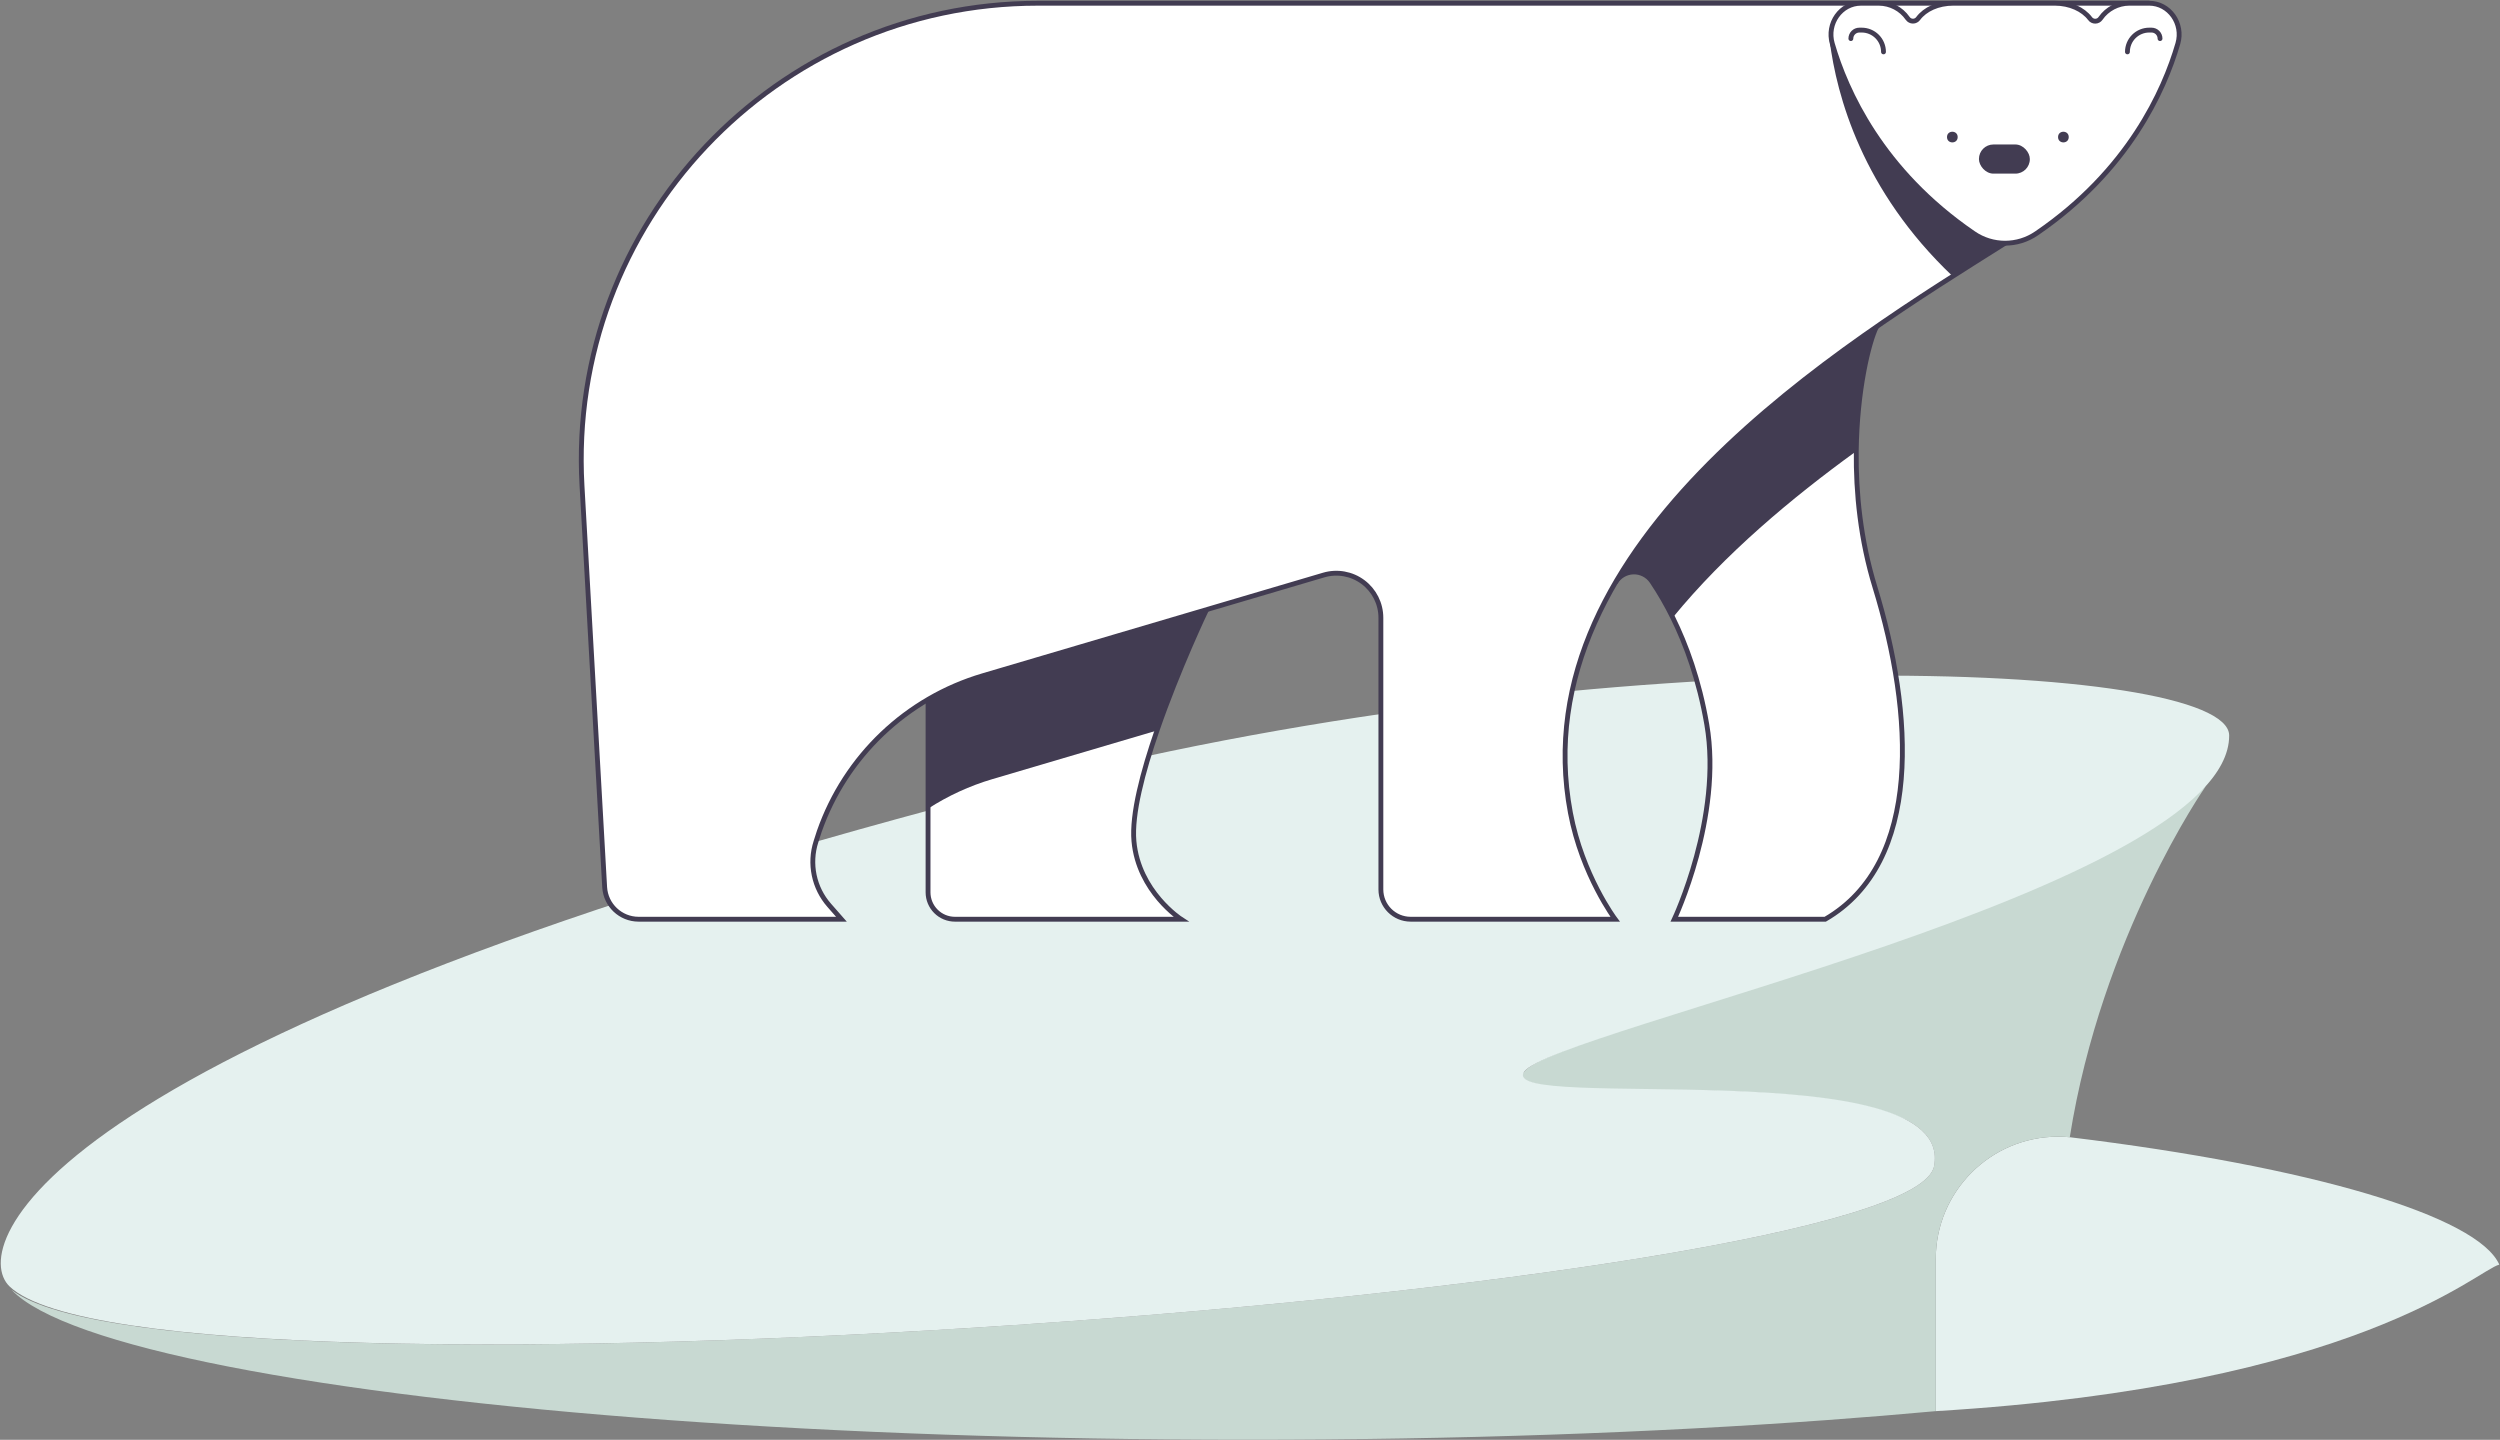 <?xml version="1.0" encoding="UTF-8"?>
<svg width="2575px" height="1483px" viewBox="0 0 2575 1483" version="1.1" xmlns="http://www.w3.org/2000/svg" xmlns:xlink="http://www.w3.org/1999/xlink">
    <rect x="0" y="0" width="2575" height="1483" fill="#808080" stroke="none"/>
    <title>Asset 7</title>
    <desc>Created with Sketch.</desc>
    <defs></defs>
    <g id="Page-1" stroke="none" stroke-width="1" fill="none" fill-rule="evenodd">
        <g id="Asset-7" transform="translate(0, 3)">
            <g id="ICE" transform="translate(0, 692)" fill-rule="nonzero">
                <path d="M2574.28,607.55 C2551.28,613.29 2428.63,732.26 1993.86,758.47 L1993.86,601.85 C1993.865,532.297 2050.187,475.881 2119.74,475.76 C2123.74,475.76 2127.783,475.953 2131.87,476.34 C2381.22,506.61 2552.2,557.7 2574.28,607.55 Z" id="Shape" fill="#E5F1EF"></path>
                <path d="M2272.07,114.6 C2270.42,116.97 2164.69,269.24 2131.87,476.34 C2127.79,475.953 2123.747,475.76 2119.74,475.76 C2050.187,475.881 1993.865,532.297 1993.86,601.85 L1993.86,758.47 C1957.7,761.803 1920.303,764.873 1881.67,767.68 C1703.46,780.68 1500.57,787.96 1285.31,787.96 C1070.05,787.96 867.15,780.63 688.94,767.68 C327,741.36 66.89,691.84 11.71,633.39 C182.77,767.88 1967.4,636.19 1992.09,506.2 C1996.02,485.52 1985.24,470.33 1964.85,459.2 C1946.49,451.33 1904.65,426.76 1694.67,427.9 C1550.02,428.68 1567.55,412.18 1569.84,409.08 C1600.51,367.61 2099.25,266.39 2272.07,114.6 Z" id="Shape" fill="#C8D9D2"></path>
                <path d="M9.83,630 C155.46,770 1967.2,637.22 1992.09,506.17 C2014.91,386.03 1541.57,451.4 1569.84,409 C1598.11,366.6 2296.06,220 2296.05,62.63 C2296.05,-15.05 1657.23,-39.78 1066.16,110.94 C36.29,373.57 -32.61,589.24 9.83,630 Z" id="Shape" fill="#E5F1EF"></path>
            </g>
            <g id="BEAR" transform="translate(598, 0)">
                <path d="M357.89,829.14 L357.89,717.38 C375.65,706.987 394.605,698.787 414.34,692.96 L644.73,624.9 C644.73,624.9 637.19,640.67 626.9,664.54 L357.89,829.14 Z" id="Shape" fill="#423C52" fill-rule="nonzero"></path>
                <path d="M618.48,943.8 L385.59,943.8 C378.244,943.803 371.199,940.886 366.004,935.693 C360.809,930.5 357.89,923.456 357.89,916.11 L357.89,717.38 C375.65,706.987 394.605,698.787 414.34,692.96 L644.73,624.9 C644.73,624.9 615.66,685.75 593.73,749.36 C579.01,791.93 567.48,835.75 569.95,863.36 C574.57,915.48 618.48,943.8 618.48,943.8 Z" id="Shape" stroke="#423C52" stroke-width="5" fill="#FFFFFF" fill-rule="nonzero" stroke-linecap="round"></path>
                <path d="M414.34,693 L644.73,624.94 C644.73,624.94 615.66,685.79 593.73,749.4 L424.15,799.5 C400.737,806.413 378.44,816.655 357.94,829.91 L357.94,717.38 C375.686,707.005 394.624,698.818 414.34,693 Z" id="Shape" fill="#423C52" fill-rule="nonzero"></path>
                <path d="M1282,943.8 L1126.55,943.8 C1126.55,943.8 1176.32,838.37 1160,743.26 C1152.1,697.26 1138.56,660.66 1124.94,633.1 C1118.613,620.205 1111.42,607.753 1103.41,595.83 C1099.112,589.509 1091.87,585.837 1084.231,586.105 C1076.592,586.373 1069.625,590.543 1065.78,597.15 C1127.97,490.48 1236.28,401.78 1334.78,333.57 C1326.94,349.28 1314.68,398.72 1313.95,461.73 C1313.45,504.29 1318.23,553.03 1333.18,601.73 C1373.1,731.84 1382.6,885.48 1282,943.8 Z" id="Shape" stroke="#423C52" stroke-width="5" fill="#FFFFFF" fill-rule="nonzero" stroke-linecap="round"></path>
                <path d="M1334.77,333.57 C1326.93,349.28 1314.67,398.72 1313.94,461.73 C1247.2,510.07 1178.65,567.46 1124.94,633.1 C1118.613,620.205 1111.42,607.753 1103.41,595.83 C1099.112,589.509 1091.87,585.837 1084.231,586.105 C1076.592,586.373 1069.625,590.543 1065.78,597.15 C1128,490.48 1236.28,401.78 1334.77,333.57 Z" id="Shape" fill="#423C52" fill-rule="nonzero"></path>
                <path d="M1611.62,0.34 L471.07,0.34 C200.88,0.34 -13.77,227.44 1.46,497.2 L24.79,910.7 C25.835,929.268 41.192,943.792 59.79,943.8 L268.67,943.8 L256.09,929.47 C240.323,911.532 235.147,886.625 242.46,863.89 L245.84,853.37 C272.946,775.925 335.65,716.246 414.34,693 L765.4,589.29 C779.279,585.192 794.278,587.878 805.873,596.538 C817.468,605.198 824.3,618.818 824.31,633.29 L824.31,913.16 C824.327,930.095 838.065,943.811 855,943.8 L1065.6,943.8 C1065.6,943.8 1031.6,898.4 1019.54,834.25 C966.81,553.88 1304.89,349.86 1467.21,247.5 L1611.62,0.34 Z" id="Shape" stroke="#423C52" stroke-width="5" fill="#FFFFFF" fill-rule="nonzero" stroke-linecap="round"></path>
                <path d="M1467.22,247.5 C1450.84,257.83 1432.66,269.2 1413.28,281.58 C1320.15,193.26 1293.73,95.58 1286.57,38.98 L1289.32,42.15 C1303.54,90.82 1340.38,172.71 1434.32,237.08 L1434.79,237.4 C1444.331,243.967 1455.638,247.488 1467.22,247.5 Z" id="Shape" fill="#423C52" fill-rule="nonzero"></path>
                <path d="M1645.18,41.92 C1631.02,90.56 1594.18,172.61 1500.1,237.08 L1499.63,237.4 C1480.116,250.86 1454.314,250.86 1434.8,237.4 L1434.33,237.08 C1340.23,172.61 1303.41,90.56 1289.25,41.92 C1283.25,21.22 1298.09,0.34 1318.75,0.34 L1337.32,0.34 C1349.079,0.414 1360.073,6.18 1366.82,15.81 L1366.95,15.99 C1368.189,17.745 1370.202,18.788 1372.35,18.788 C1374.498,18.788 1376.511,17.745 1377.75,15.99 C1384.84,6.55 1398.06,0.32 1414.01,0.32 L1518.45,0.32 C1534,0.32 1547.52,6.59 1554.73,16.09 C1555.977,17.828 1557.989,18.853 1560.128,18.839 C1562.267,18.825 1564.266,17.774 1565.49,16.02 L1565.66,15.79 C1572.407,6.16 1583.401,0.394 1595.16,0.32 L1615.68,0.32 C1636.34,0.34 1651.21,21.22 1645.18,41.92 Z" id="Shape" stroke="#423C52" stroke-width="5" fill="#FFFFFF" fill-rule="nonzero" stroke-linecap="round"></path>
                <path d="M1308.38,36.76 C1308.38,31.922 1312.302,28 1317.14,28 L1319.5,28 C1325.463,27.987 1331.186,30.346 1335.407,34.558 C1339.628,38.769 1342,44.487 1342,50.45" id="Shape" stroke="#423C52" stroke-width="5" stroke-linecap="round"></path>
                <path d="M1626.83,36.76 C1626.83,34.437 1625.907,32.209 1624.264,30.566 C1622.621,28.923 1620.393,28 1618.07,28 L1615.72,28 C1609.764,27.997 1604.051,30.361 1599.839,34.572 C1595.627,38.782 1593.26,44.494 1593.26,50.45" id="Shape" stroke="#423C52" stroke-width="5" stroke-linecap="round"></path>
                <rect id="Rectangle-path" fill="#423C52" fill-rule="nonzero" x="1440.32" y="145.81" width="52.41" height="30.03" rx="14.91"></rect>
                <circle id="Oval" fill="#423C52" fill-rule="nonzero" cx="1412.91" cy="138.18" r="5.5"></circle>
                <circle id="Oval" fill="#423C52" fill-rule="nonzero" cx="1527.3" cy="138.18" r="5.5"></circle>
            </g>
        </g>
    </g>
</svg>